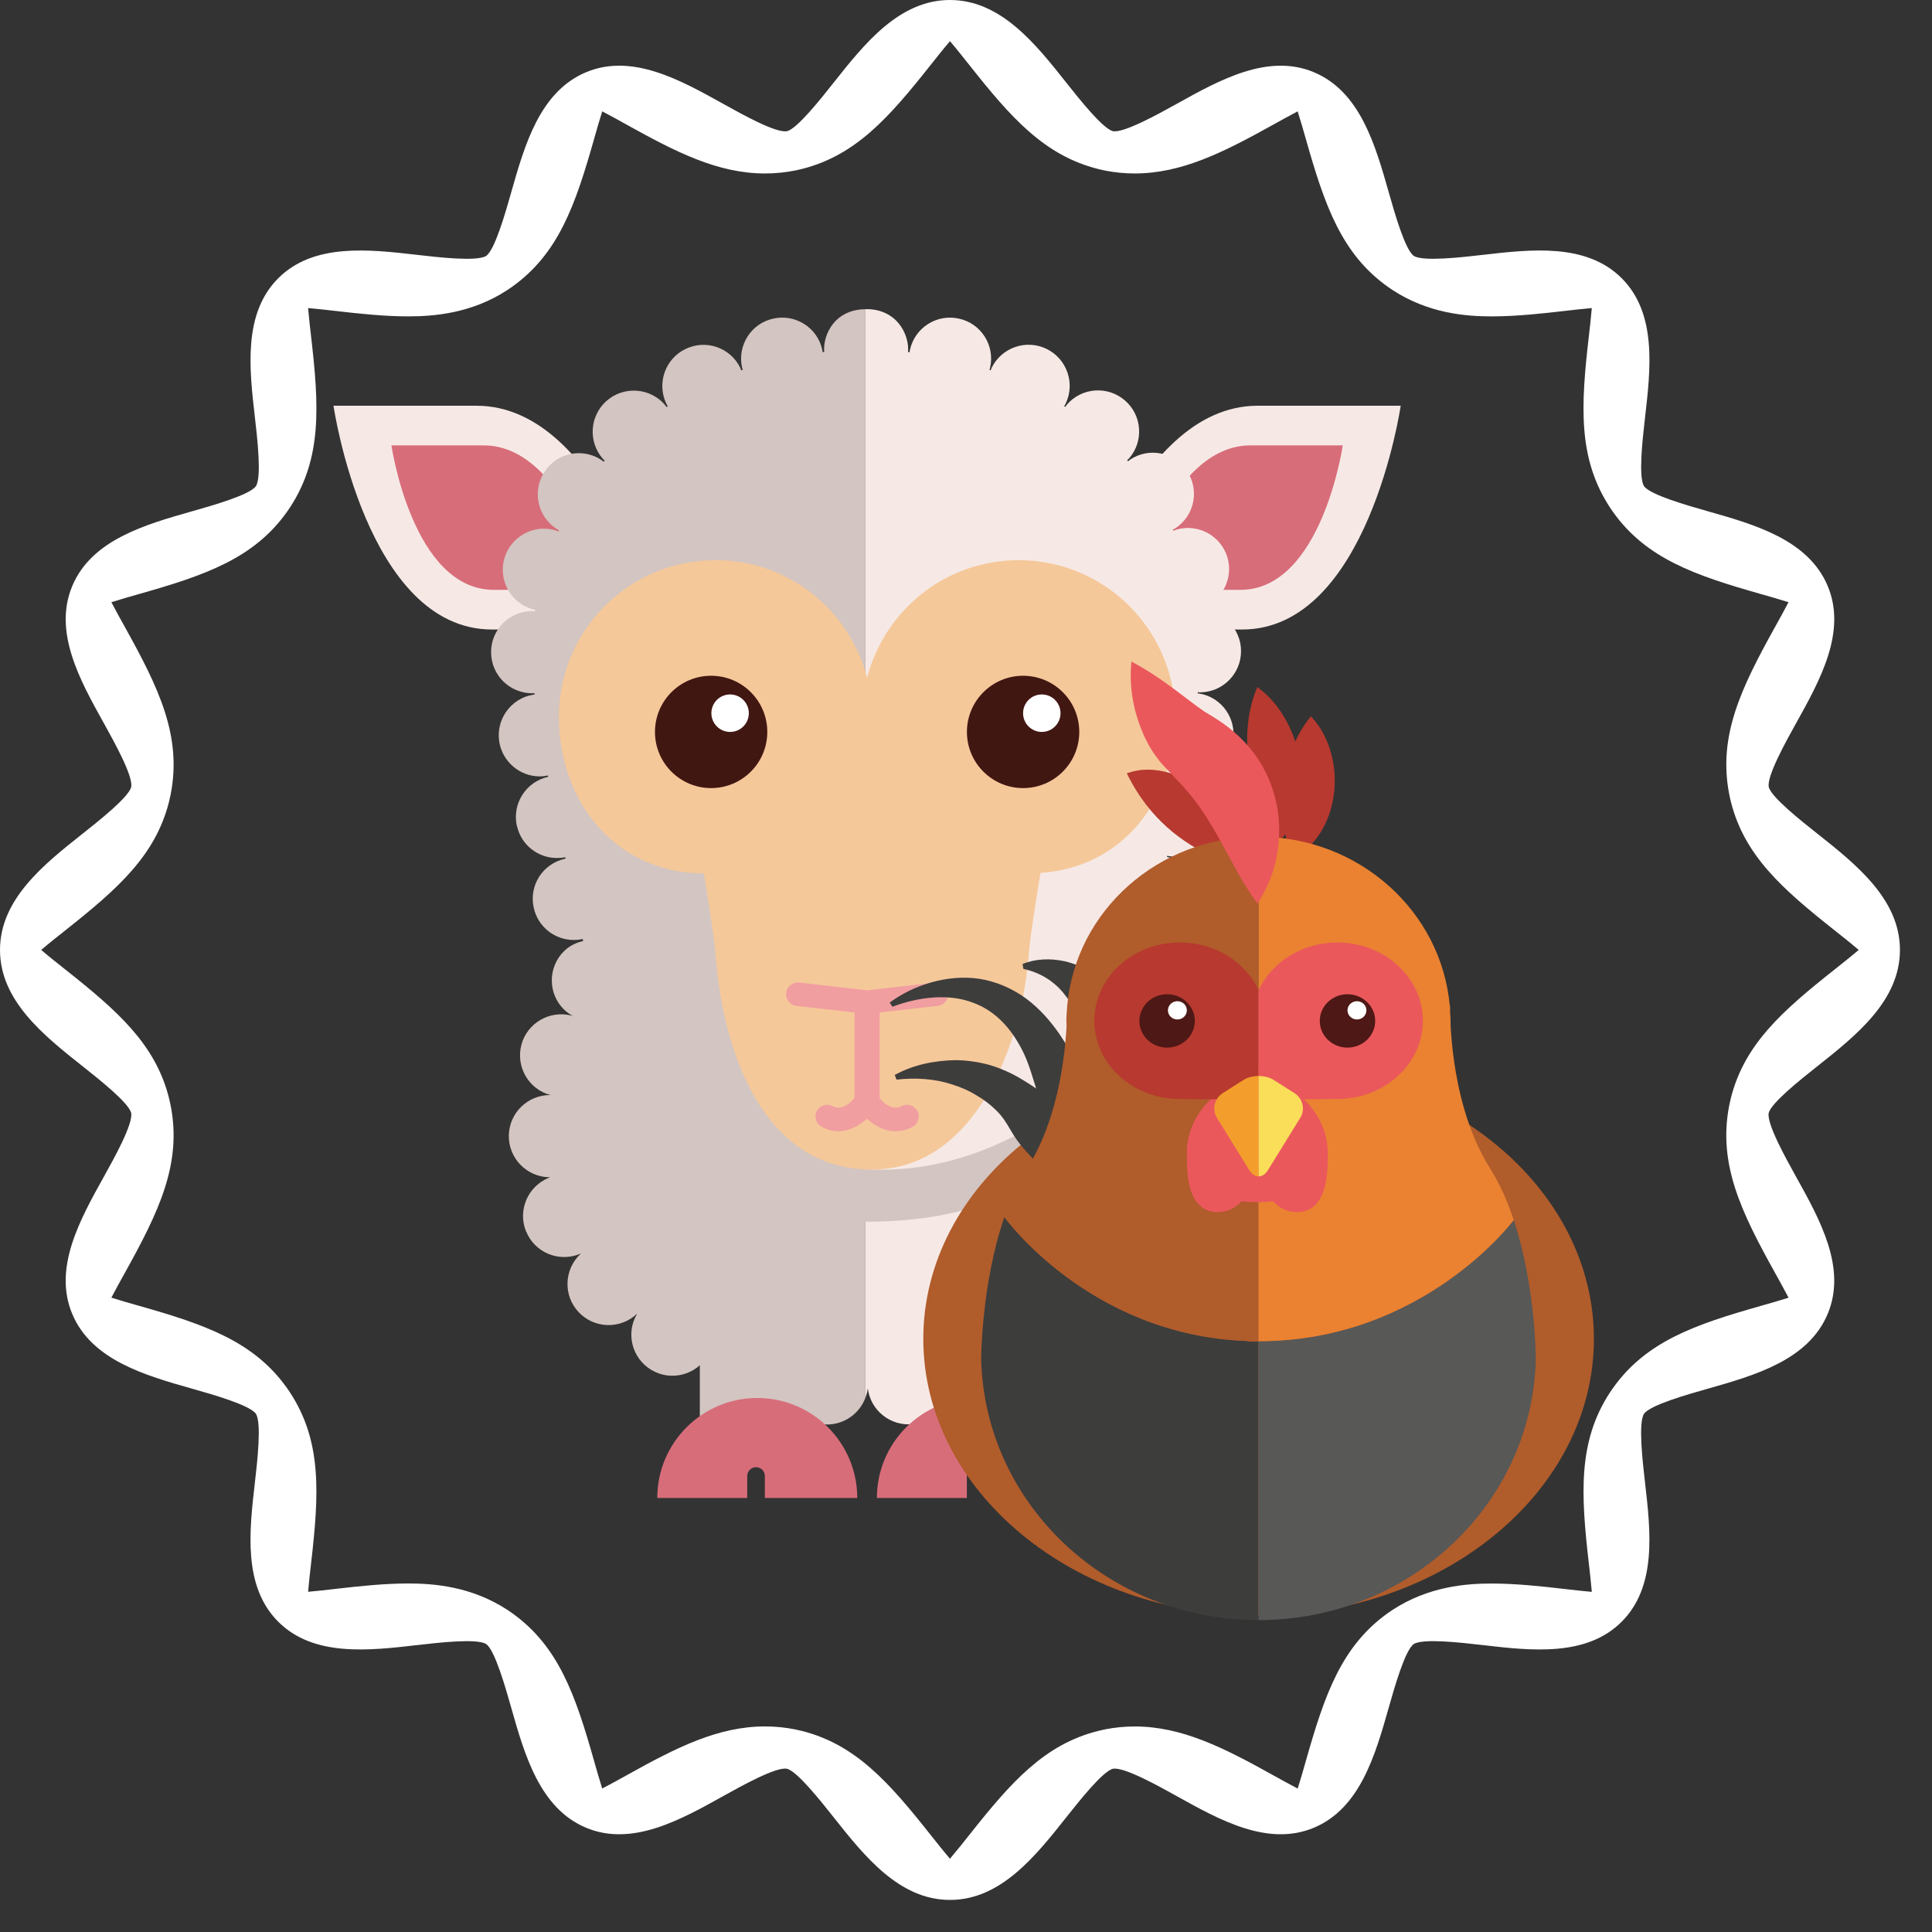 <?xml version="1.0" encoding="utf-8"?>
<!-- Generator: Adobe Illustrator 15.0.0, SVG Export Plug-In  -->
<!DOCTYPE svg PUBLIC "-//W3C//DTD SVG 1.1//EN" "http://www.w3.org/Graphics/SVG/1.1/DTD/svg11.dtd">
<svg version="1.1"
	 xmlns="http://www.w3.org/2000/svg" xmlns:xlink="http://www.w3.org/1999/xlink" xmlns:a="http://ns.adobe.com/AdobeSVGViewerExtensions/3.0/"
	 x="0px" y="0px" width="200px" height="200px" viewBox="0 0 200 200" enable-background="new 0 0 200 200" xml:space="preserve">
<rect x="0" y="0" width="200" height="200" fill="#333333" stroke="none"/>
<defs>
</defs>
<path fill="#FFFFFF" d="M188.1,110.402c4.021-3.187,8.582-6.797,8.582-12.063c0-5.265-4.562-8.876-8.582-12.063
	c-1.652-1.309-4.73-3.744-4.996-4.8c-0.224-1.126,1.771-4.71,2.842-6.636c2.455-4.409,5.236-9.405,3.271-14.145
	c-1.995-4.812-7.557-6.389-12.461-7.78c-2.067-0.588-5.92-1.68-6.562-2.582c-0.612-0.936-0.147-4.963,0.101-7.124
	c0.582-5.04,1.238-10.751-2.416-14.406c-3.653-3.655-9.366-2.998-14.403-2.417c-2.162,0.248-6.189,0.713-7.123,0.101
	c-0.906-0.642-1.998-4.493-2.584-6.562c-1.394-4.905-2.97-10.465-7.781-12.459c-4.74-1.965-9.736,0.815-14.146,3.269
	c-1.928,1.071-5.521,3.058-6.631,2.844c-1.062-0.269-3.498-3.345-4.808-4.997C107.218,4.56,103.607,0,98.341,0
	c-5.266,0-8.877,4.559-12.063,8.583c-1.308,1.652-3.745,4.728-4.8,4.995c-1.131,0.235-4.711-1.771-6.635-2.842
	c-4.41-2.455-9.41-5.237-14.146-3.27c-4.812,1.995-6.388,7.554-7.78,12.46c-0.587,2.068-1.679,5.918-2.582,6.56
	c-0.936,0.613-4.962,0.149-7.125-0.1c-5.037-0.579-10.75-1.238-14.405,2.417c-3.655,3.655-2.997,9.366-2.417,14.405
	c0.249,2.162,0.713,6.188,0.101,7.123c-0.643,0.905-4.493,1.997-6.562,2.584c-4.905,1.392-10.465,2.968-12.459,7.779
	c-1.967,4.741,0.815,9.738,3.268,14.147c1.072,1.926,3.067,5.51,2.845,6.63c-0.268,1.062-3.345,3.497-4.997,4.806
	C4.56,89.464,0,93.075,0,98.34c0,5.266,4.56,8.877,8.583,12.063c1.652,1.312,4.729,3.746,4.995,4.803
	c0.224,1.126-1.771,4.71-2.843,6.636c-2.454,4.408-5.235,9.405-3.269,14.146c1.995,4.812,7.555,6.39,12.46,7.779
	c2.069,0.586,5.918,1.68,6.56,2.582c0.613,0.938,0.149,4.963-0.1,7.125c-0.581,5.039-1.238,10.752,2.417,14.405
	c3.656,3.656,9.366,2.998,14.405,2.418c2.163-0.25,6.188-0.713,7.123-0.103c0.905,0.643,1.997,4.492,2.584,6.562
	c1.391,4.906,2.968,10.466,7.78,12.461c4.741,1.966,9.735-0.815,14.146-3.271c1.926-1.07,5.502-3.071,6.631-2.844
	c1.06,0.269,3.496,3.344,4.806,4.996c3.187,4.022,6.798,8.582,12.063,8.582c5.267,0,8.877-4.56,12.063-8.582
	c1.309-1.652,3.746-4.729,4.801-4.996c1.129-0.218,4.709,1.772,6.635,2.844c4.408,2.455,9.406,5.236,14.146,3.271
	c4.811-1.995,6.389-7.555,7.779-12.46c0.588-2.068,1.68-5.918,2.582-6.561c0.938-0.613,4.963-0.149,7.127,0.101
	c5.039,0.583,10.748,1.238,14.401-2.417c3.656-3.654,2.998-9.365,2.418-14.404c-0.25-2.162-0.713-6.188-0.103-7.123
	c0.644-0.906,4.494-1.998,6.563-2.584c4.904-1.393,10.466-2.969,12.461-7.781c1.966-4.738-0.815-9.734-3.271-14.145
	c-1.071-1.926-3.067-5.51-2.846-6.631C183.369,114.148,186.447,111.713,188.1,110.402 M183.77,131.799
	c0.397,0.719,0.914,1.643,1.381,2.539c-0.998,0.314-2.06,0.618-2.873,0.848c-6.791,1.926-11.863,3.662-15.303,8.504
	c-0.111,0.156-0.22,0.313-0.324,0.474c-3.322,5.085-2.998,10.528-2.176,17.667c0.096,0.837,0.221,1.923,0.309,2.959
	c-0.936-0.081-1.941-0.198-2.932-0.313c-2.437-0.281-4.986-0.551-7.42-0.551c-2.621,0-6.539,0.284-10.283,2.734
	c-0.154,0.102-0.308,0.206-0.459,0.313c-4.842,3.442-6.578,8.514-8.504,15.303c-0.23,0.814-0.531,1.875-0.849,2.875
	c-0.896-0.465-1.813-0.977-2.522-1.371c-5.14-2.862-9.463-5.057-14.347-5.057c-1.018,0-2.03,0.098-3.014,0.287
	c-0.267,0.053-0.527,0.112-0.791,0.178c-5.563,1.404-9.011,5.319-13.27,10.699c-0.572,0.721-1.326,1.672-2.053,2.528
	c-0.727-0.854-1.476-1.802-2.041-2.515c-4.272-5.393-7.719-9.307-13.287-10.715c-0.227-0.058-0.457-0.108-0.686-0.156
	c-1.02-0.205-2.072-0.311-3.127-0.311c-4.868,0-9.166,2.18-14.28,5.028c-0.738,0.409-1.674,0.931-2.578,1.401
	c-0.316-1-0.617-2.063-0.848-2.879c-1.925-6.791-3.664-11.867-8.518-15.309c-0.15-0.105-0.303-0.21-0.458-0.313
	c-3.738-2.442-7.649-2.726-10.266-2.726c-2.438,0-4.995,0.271-7.405,0.548c-1.034,0.119-2.033,0.235-2.951,0.313
	c0.088-1.034,0.213-2.117,0.309-2.948c0.824-7.146,1.15-12.596-2.184-17.689c-0.101-0.152-0.206-0.307-0.313-0.459
	c-3.44-4.84-8.511-6.578-15.299-8.504c-0.816-0.23-1.878-0.531-2.878-0.848c0.465-0.895,0.977-1.814,1.371-2.521
	c3.551-6.388,5.96-11.354,4.758-17.414c-0.049-0.248-0.104-0.494-0.167-0.74c-1.405-5.563-5.319-9.008-10.695-13.267
	c-0.722-0.571-1.675-1.326-2.532-2.055c0.855-0.728,1.803-1.479,2.519-2.044c5.383-4.264,9.301-7.711,10.709-13.28
	c0.064-0.249,0.12-0.501,0.17-0.754c1.196-6.054-1.216-11.024-4.755-17.385c-0.397-0.714-0.911-1.638-1.378-2.534
	c1-0.317,2.062-0.618,2.876-0.849c6.793-1.926,11.864-3.664,15.303-8.506c0.11-0.154,0.217-0.312,0.32-0.47
	c3.326-5.09,3-10.537,2.176-17.678c-0.096-0.83-0.22-1.912-0.309-2.945c0.916,0.078,1.912,0.191,2.939,0.309
	c2.43,0.28,4.984,0.55,7.419,0.55c2.619,0,6.534-0.283,10.274-2.73c0.159-0.104,0.315-0.211,0.468-0.32
	c4.836-3.439,6.572-8.508,8.498-15.294c0.231-0.816,0.533-1.878,0.849-2.879c0.894,0.466,1.813,0.978,2.522,1.373
	c5.191,2.888,9.475,5.057,14.336,5.057c1.081,0,2.158-0.11,3.201-0.326c0.209-0.043,0.418-0.091,0.625-0.143
	c5.563-1.41,9.009-5.328,13.27-10.71c0.566-0.715,1.316-1.662,2.043-2.517c0.727,0.856,1.479,1.804,2.045,2.519
	c4.258,5.378,7.703,9.296,13.271,10.709c0.273,0.069,0.549,0.131,0.828,0.184c0.973,0.188,1.977,0.283,2.981,0.283
	c4.869,0,9.195-2.191,14.345-5.055c0.711-0.395,1.631-0.908,2.524-1.374c0.317,1.001,0.619,2.062,0.851,2.876
	c1.926,6.789,3.662,11.86,8.502,15.3c0.155,0.111,0.313,0.218,0.473,0.322c3.738,2.444,7.648,2.727,10.264,2.727
	c2.621,0,5.473-0.326,7.357-0.543c1.063-0.123,2.076-0.239,3.002-0.318c-0.088,1.034-0.213,2.117-0.309,2.948
	c-0.824,7.141-1.15,12.591,2.18,17.682c0.104,0.159,0.211,0.315,0.32,0.47c3.434,4.831,8.493,6.567,15.27,8.492
	c0.828,0.235,1.898,0.539,2.904,0.856c-0.465,0.894-0.979,1.813-1.371,2.521c-3.547,6.382-5.957,11.349-4.76,17.406
	c0.051,0.251,0.104,0.5,0.168,0.747c1.405,5.566,5.323,9.013,10.705,13.274c0.717,0.568,1.668,1.321,2.522,2.05
	c-0.854,0.726-1.804,1.477-2.519,2.044c-5.391,4.27-9.303,7.715-10.711,13.277c-0.063,0.252-0.121,0.505-0.17,0.759
	C177.822,120.475,180.232,125.441,183.77,131.799"/>
<rect id="SVGID_3_" display="none" fill="#FFFFFF" width="196.682" height="196.68"/>
<g display="none">
	<defs>
		<rect id="SVGID_2_" width="196.682" height="196.68"/>
	</defs>
	<clipPath id="SVGID_4_" display="inline">
		<use xlink:href="#SVGID_2_"  display="none" overflow="visible"/>
	</clipPath>
	<path clip-path="url(#SVGID_4_)" fill="#FFFFFF" d="M188.1,110.402c4.021-3.187,8.582-6.797,8.582-12.063
		c0-5.265-4.562-8.876-8.582-12.063c-1.652-1.309-4.73-3.744-4.996-4.8c-0.224-1.126,1.771-4.71,2.842-6.636
		c2.455-4.409,5.236-9.405,3.271-14.145c-1.995-4.812-7.557-6.389-12.461-7.78c-2.067-0.588-5.92-1.68-6.562-2.582
		c-0.612-0.936-0.147-4.963,0.101-7.124c0.582-5.04,1.238-10.751-2.416-14.406c-3.653-3.655-9.366-2.998-14.403-2.417
		c-2.162,0.248-6.189,0.713-7.123,0.101c-0.906-0.642-1.998-4.493-2.584-6.562c-1.394-4.905-2.97-10.465-7.781-12.459
		c-4.74-1.965-9.736,0.815-14.146,3.269c-1.928,1.071-5.521,3.058-6.631,2.844c-1.062-0.269-3.498-3.345-4.808-4.997
		C107.218,4.56,103.607,0,98.341,0c-5.266,0-8.877,4.559-12.063,8.583c-1.308,1.652-3.745,4.728-4.8,4.995
		c-1.131,0.235-4.711-1.771-6.635-2.842c-4.41-2.455-9.41-5.237-14.146-3.27c-4.812,1.995-6.388,7.554-7.78,12.46
		c-0.587,2.068-1.679,5.918-2.582,6.56c-0.936,0.613-4.962,0.149-7.125-0.1c-5.037-0.579-10.75-1.238-14.405,2.417
		c-3.655,3.655-2.997,9.366-2.417,14.405c0.249,2.162,0.713,6.188,0.101,7.123c-0.643,0.905-4.493,1.997-6.562,2.584
		c-4.905,1.392-10.465,2.968-12.459,7.779c-1.967,4.741,0.815,9.738,3.268,14.147c1.072,1.926,3.067,5.51,2.845,6.63
		c-0.268,1.062-3.345,3.497-4.997,4.806C4.56,89.464,0,93.075,0,98.34c0,5.266,4.56,8.877,8.583,12.063
		c1.652,1.312,4.729,3.746,4.995,4.803c0.224,1.126-1.771,4.71-2.843,6.636c-2.454,4.408-5.235,9.405-3.269,14.146
		c1.995,4.812,7.555,6.39,12.46,7.779c2.069,0.586,5.918,1.68,6.56,2.582c0.613,0.938,0.149,4.963-0.1,7.125
		c-0.581,5.039-1.238,10.752,2.417,14.405c3.656,3.656,9.366,2.998,14.405,2.418c2.163-0.25,6.188-0.713,7.123-0.103
		c0.905,0.643,1.997,4.492,2.584,6.562c1.391,4.906,2.968,10.466,7.78,12.461c4.741,1.966,9.735-0.815,14.146-3.271
		c1.926-1.07,5.502-3.071,6.631-2.844c1.06,0.269,3.496,3.344,4.806,4.996c3.187,4.022,6.798,8.582,12.063,8.582
		c5.267,0,8.877-4.56,12.063-8.582c1.309-1.652,3.746-4.729,4.801-4.996c1.129-0.218,4.709,1.772,6.635,2.844
		c4.408,2.455,9.406,5.236,14.146,3.271c4.811-1.995,6.389-7.555,7.779-12.46c0.588-2.068,1.68-5.918,2.582-6.561
		c0.938-0.613,4.963-0.149,7.127,0.101c5.039,0.583,10.748,1.238,14.401-2.417c3.656-3.654,2.998-9.365,2.418-14.404
		c-0.25-2.162-0.713-6.188-0.103-7.123c0.644-0.906,4.494-1.998,6.563-2.584c4.904-1.393,10.466-2.969,12.461-7.781
		c1.966-4.738-0.815-9.734-3.271-14.145c-1.071-1.926-3.067-5.51-2.846-6.631C183.369,114.148,186.447,111.713,188.1,110.402
		 M183.77,131.799c0.397,0.719,0.914,1.643,1.381,2.539c-0.998,0.314-2.06,0.618-2.873,0.848
		c-6.791,1.926-11.863,3.662-15.303,8.504c-0.111,0.156-0.22,0.313-0.324,0.474c-3.322,5.085-2.998,10.528-2.176,17.667
		c0.096,0.837,0.221,1.923,0.309,2.959c-0.936-0.081-1.941-0.198-2.932-0.313c-2.437-0.281-4.986-0.551-7.42-0.551
		c-2.621,0-6.539,0.284-10.283,2.734c-0.154,0.102-0.308,0.206-0.459,0.313c-4.842,3.442-6.578,8.514-8.504,15.303
		c-0.23,0.814-0.531,1.875-0.849,2.875c-0.896-0.465-1.813-0.977-2.522-1.371c-5.14-2.862-9.463-5.057-14.347-5.057
		c-1.018,0-2.03,0.098-3.014,0.287c-0.267,0.053-0.527,0.112-0.791,0.178c-5.563,1.404-9.011,5.319-13.27,10.699
		c-0.572,0.721-1.326,1.672-2.053,2.528c-0.727-0.854-1.476-1.802-2.041-2.515c-4.272-5.393-7.719-9.307-13.287-10.715
		c-0.227-0.058-0.457-0.108-0.686-0.156c-1.02-0.205-2.072-0.311-3.127-0.311c-4.868,0-9.166,2.18-14.28,5.028
		c-0.738,0.409-1.674,0.931-2.578,1.401c-0.316-1-0.617-2.063-0.848-2.879c-1.925-6.791-3.664-11.867-8.518-15.309
		c-0.15-0.105-0.303-0.21-0.458-0.313c-3.738-2.442-7.649-2.726-10.266-2.726c-2.438,0-4.995,0.271-7.405,0.548
		c-1.034,0.119-2.033,0.235-2.951,0.313c0.088-1.034,0.213-2.117,0.309-2.948c0.824-7.146,1.15-12.596-2.184-17.689
		c-0.101-0.152-0.206-0.307-0.313-0.459c-3.44-4.84-8.511-6.578-15.299-8.504c-0.816-0.23-1.878-0.531-2.878-0.848
		c0.465-0.895,0.977-1.814,1.371-2.521c3.551-6.388,5.96-11.354,4.758-17.414c-0.049-0.248-0.104-0.494-0.167-0.74
		c-1.405-5.563-5.319-9.008-10.695-13.267c-0.722-0.571-1.675-1.326-2.532-2.055c0.855-0.728,1.803-1.479,2.519-2.044
		c5.383-4.264,9.301-7.711,10.709-13.28c0.064-0.249,0.12-0.501,0.17-0.754c1.196-6.054-1.216-11.024-4.755-17.385
		c-0.397-0.714-0.911-1.638-1.378-2.534c1-0.317,2.062-0.618,2.876-0.849c6.793-1.926,11.864-3.664,15.303-8.506
		c0.11-0.154,0.217-0.312,0.32-0.47c3.326-5.09,3-10.537,2.176-17.678c-0.096-0.83-0.22-1.912-0.309-2.945
		c0.916,0.078,1.912,0.191,2.939,0.309c2.43,0.28,4.984,0.55,7.419,0.55c2.619,0,6.534-0.283,10.274-2.73
		c0.159-0.104,0.315-0.211,0.468-0.32c4.836-3.439,6.572-8.508,8.498-15.294c0.231-0.816,0.533-1.878,0.849-2.879
		c0.894,0.466,1.813,0.978,2.522,1.373c5.191,2.888,9.475,5.057,14.336,5.057c1.081,0,2.158-0.11,3.201-0.326
		c0.209-0.043,0.418-0.091,0.625-0.143c5.563-1.41,9.009-5.328,13.27-10.71c0.566-0.715,1.316-1.662,2.043-2.517
		c0.727,0.856,1.479,1.804,2.045,2.519c4.258,5.378,7.703,9.296,13.271,10.709c0.273,0.069,0.549,0.131,0.828,0.184
		c0.973,0.188,1.977,0.283,2.981,0.283c4.869,0,9.195-2.191,14.345-5.055c0.711-0.395,1.631-0.908,2.524-1.374
		c0.317,1.001,0.619,2.062,0.851,2.876c1.926,6.789,3.662,11.86,8.502,15.3c0.155,0.111,0.313,0.218,0.473,0.322
		c3.738,2.444,7.648,2.727,10.264,2.727c2.621,0,5.473-0.326,7.357-0.543c1.063-0.123,2.076-0.239,3.002-0.318
		c-0.088,1.034-0.213,2.117-0.309,2.948c-0.824,7.141-1.15,12.591,2.18,17.682c0.104,0.159,0.211,0.315,0.32,0.47
		c3.434,4.831,8.493,6.567,15.27,8.492c0.828,0.235,1.898,0.539,2.904,0.856c-0.465,0.894-0.979,1.813-1.371,2.521
		c-3.547,6.382-5.957,11.349-4.76,17.406c0.051,0.251,0.104,0.5,0.168,0.747c1.405,5.566,5.323,9.013,10.705,13.274
		c0.717,0.568,1.668,1.321,2.522,2.05c-0.854,0.726-1.804,1.477-2.519,2.044c-5.391,4.27-9.303,7.715-10.711,13.277
		c-0.063,0.252-0.121,0.505-0.17,0.759C177.822,120.475,180.232,125.441,183.77,131.799"/>
</g>
<path fill="#F6E9E5" d="M34.523,42.001c0,0,3.369,23.167,16.418,23.167h17.432c0,0-5.994-23.167-19.043-23.167H34.523z"/>
<path fill="#D86D7A" d="M40.52,46.107c0,0,2.177,14.955,10.602,14.955h11.252c0,0-3.871-14.955-12.293-14.955H40.52z"/>
<path fill="#F6E9E5" d="M145,42.001c0,0-3.371,23.167-16.42,23.167h-17.432c0,0,5.994-23.167,19.043-23.167H145z"/>
<path fill="#D86D7A" d="M139.002,46.107c0,0-2.18,14.955-10.6,14.955h-11.256c0,0,3.871-14.955,12.297-14.955H139.002z"/>
<path fill="#D3C5C1" d="M86.545,33.177c-0.789,0.791-1.239,1.896-1.239,3.016c0,0.08,0.019,0.159,0.022,0.24
	c-0.058,0.007-0.117,0.015-0.177,0.021c-0.012-0.081-0.012-0.158-0.028-0.238c-0.498-2.298-2.772-3.745-5.07-3.234
	c-2.299,0.498-3.744,2.772-3.234,5.07c0.018,0.081,0.051,0.152,0.073,0.229c-0.056,0.018-0.109,0.04-0.162,0.057
	c-0.033-0.082-0.052-0.169-0.093-0.25c-1.021-2.114-3.574-2.989-5.678-1.957c-2.117,1.021-2.992,3.575-1.969,5.691
	c0.041,0.082,0.09,0.155,0.135,0.234c-0.043,0.029-0.086,0.057-0.131,0.085c-0.056-0.075-0.099-0.161-0.164-0.235
	c-1.529-1.774-4.22-1.968-6.006-0.437c-1.775,1.544-1.968,4.219-0.438,6.006c0.064,0.074,0.143,0.127,0.212,0.195
	c-0.036,0.041-0.073,0.088-0.11,0.129c-0.078-0.061-0.146-0.135-0.236-0.19c-1.967-1.287-4.606-0.743-5.883,1.229
	c-1.289,1.968-0.74,4.606,1.227,5.896c0.09,0.057,0.184,0.1,0.273,0.149c-0.02,0.047-0.045,0.093-0.066,0.142
	c-0.098-0.039-0.188-0.092-0.291-0.12c-2.25-0.669-4.618,0.62-5.288,2.869c-0.667,2.26,0.618,4.619,2.883,5.287
	c0.099,0.031,0.201,0.046,0.304,0.069c-0.008,0.052-0.015,0.106-0.021,0.156c-0.104-0.007-0.203-0.029-0.31-0.029
	c-2.357,0.012-4.256,1.92-4.242,4.266c0,2.346,1.906,4.245,4.254,4.245h0.015c0.071,0,0.142-0.02,0.212-0.025
	c0.005,0.054,0.012,0.107,0.018,0.16c-0.056,0.005-0.104,0.002-0.158,0.01c-2.323,0.402-3.879,2.601-3.489,4.911v0.012
	c0.364,2.069,2.151,3.538,4.192,3.538c0.233,0,0.477-0.023,0.72-0.074c0.041-0.005,0.073-0.021,0.112-0.029
	c0.01,0.048,0.019,0.097,0.031,0.144c-2.289,0.506-3.742,2.774-3.244,5.066h0.012c0.427,1.995,2.187,3.342,4.146,3.342
	c0.284,0,0.572-0.024,0.856-0.085c0.006,0.048,0.018,0.102,0.027,0.155c-0.015,0.003-0.027,0.001-0.043,0.005
	c-2.301,0.498-3.759,2.758-3.248,5.057c0.426,1.995,2.19,3.354,4.147,3.354c0.304,0,0.608-0.035,0.911-0.096
	c0.007,0,0.01-0.005,0.018-0.005c0.01,0.069,0.022,0.14,0.036,0.21c-0.743,0.169-1.442,0.514-1.985,1.059
	c-0.805,0.791-1.256,1.896-1.256,3.017s0.451,2.213,1.256,3.004c0.283,0.282,0.617,0.509,0.973,0.703
	c-0.055-0.017-0.104-0.046-0.159-0.06c-2.276-0.598-4.61,0.754-5.217,3.014c-0.597,2.273,0.741,4.597,3.004,5.205
	c-2.336-0.024-4.255,1.836-4.304,4.17c-0.049,2.347,1.824,4.291,4.17,4.341h0.121c-0.062,0.024-0.121,0.048-0.172,0.062
	c-2.176,0.899-3.221,3.379-2.334,5.557h0.012c0.889,2.176,3.371,3.209,5.547,2.322c0.048-0.013,0.095-0.037,0.143-0.063
	c-0.023,0.023-0.048,0.05-0.07,0.063c-1.713,1.617-1.801,4.303-0.194,6.016c1.606,1.716,4.302,1.801,6.017,0.197
	c0.012-0.014,0.024-0.024,0.039-0.024c-1.205,2.019-0.537,4.618,1.492,5.825c2.006,1.189,4.609,0.533,5.814-1.473
	c-0.67,2.223,0.582,4.582,2.808,5.274c2.224,0.694,4.583-0.533,5.313-2.735c-0.183,2.311,1.52,4.342,3.828,4.561
	c0.135,0.012,0.278,0.012,0.414,0.012c1.756,0,3.303-1.096,3.937-2.688V32.009C88.446,32.009,87.34,32.388,86.545,33.177"/>
<path fill="#F6E9E5" d="M94.484,147.428c2.309-0.23,4-2.264,3.816-4.562c0.742,2.188,3.102,3.393,5.326,2.7
	c2.211-0.707,3.453-3.064,2.785-5.291c1.215,1.996,3.816,2.64,5.82,1.436c2.008-1.203,2.665-3.816,1.459-5.834
	c0.014,0.012,0.023,0.023,0.036,0.034c1.729,1.595,4.427,1.485,6.021-0.241c1.59-1.727,1.481-4.414-0.246-6.007
	c-0.022-0.024-0.047-0.05-0.084-0.072c0.062,0.022,0.108,0.036,0.158,0.062c2.19,0.863,4.656-0.194,5.533-2.381
	c0.861-2.18-0.211-4.66-2.384-5.533c-0.062-0.025-0.122-0.037-0.185-0.063h0.147c2.356-0.062,4.205-2.019,4.146-4.364
	c-0.063-2.332-1.994-4.184-4.317-4.146c2.263-0.634,3.586-2.968,2.967-5.218c-0.619-2.271-2.967-3.608-5.228-2.989
	c-0.102,0.026-0.188,0.073-0.284,0.108c-0.005-0.01-0.009-0.024-0.015-0.035c0.381-0.196,0.744-0.438,1.051-0.742
	c0.791-0.791,1.24-1.885,1.24-3.016c0-1.119-0.449-2.211-1.24-3.002c-0.549-0.555-1.262-0.899-2.016-1.066
	c0.004-0.034,0.012-0.068,0.016-0.104c0,0,0.007-0.024,0.017-0.067c0.011,0.002,0.021,0.009,0.028,0.009
	c0.305,0.063,0.607,0.098,0.9,0.098c1.955,0,3.717-1.361,4.156-3.356c0.484-2.296-0.961-4.571-3.257-5.069
	c-0.017-0.003-0.031-0.001-0.045-0.006c0.001-0.014,0.006-0.03,0.009-0.044c0.005-0.027,0.01-0.048,0.014-0.073
	c0.283,0.062,0.578,0.087,0.859,0.087c1.947,0,3.708-1.35,4.146-3.344c0.498-2.294-0.945-4.553-3.236-5.054
	c0.01-0.043,0.018-0.086,0.025-0.131c0.039,0.008,0.071,0.023,0.109,0.03c0.243,0.049,0.475,0.06,0.719,0.06
	c2.041,0,3.842-1.47,4.18-3.536c0.402-2.322-1.166-4.524-3.476-4.913c-0.055-0.01-0.112-0.005-0.168-0.01
	c0.005-0.045,0.013-0.09,0.013-0.135c0.078,0.005,0.149,0.023,0.229,0.023c2.346-0.011,4.244-1.92,4.244-4.265
	c0-2.348-1.908-4.256-4.256-4.246c-0.104,0-0.205,0.024-0.305,0.032c-0.009-0.045-0.014-0.091-0.021-0.136
	c0.101-0.023,0.2-0.035,0.3-0.066c2.264-0.68,3.536-3.052,2.869-5.299c-0.682-2.25-3.053-3.528-5.299-2.858
	c-0.104,0.031-0.194,0.08-0.29,0.118c-0.021-0.043-0.039-0.084-0.06-0.122c0.092-0.053,0.185-0.095,0.273-0.155
	c1.958-1.288,2.505-3.927,1.216-5.885c-1.288-1.967-3.927-2.516-5.885-1.229c-0.086,0.057-0.155,0.133-0.235,0.192
	c-0.033-0.037-0.066-0.076-0.098-0.113c0.066-0.071,0.148-0.124,0.212-0.198c1.532-1.778,1.337-4.463-0.45-5.994
	c-1.773-1.534-4.461-1.339-5.994,0.437c-0.065,0.074-0.107,0.161-0.166,0.239c-0.039-0.025-0.078-0.05-0.119-0.076
	c0.045-0.08,0.101-0.153,0.14-0.238c1.032-2.113,0.146-4.656-1.957-5.689c-2.116-1.033-4.669-0.145-5.701,1.969
	c-0.037,0.079-0.06,0.163-0.091,0.242c-0.044-0.015-0.085-0.031-0.127-0.045c0.021-0.079,0.054-0.152,0.068-0.233
	c0.515-2.298-0.935-4.572-3.229-5.07c-2.298-0.511-4.562,0.936-5.069,3.234c-0.019,0.08-0.018,0.159-0.031,0.238
	c-0.06-0.006-0.119-0.014-0.178-0.021c0.006-0.08,0.024-0.16,0.024-0.24c0-1.119-0.464-2.225-1.252-3.016
	c-0.816-0.814-1.968-1.202-3.108-1.176c-0.031,0-0.068,0.009-0.1,0.009v112.767c0.133-0.334,0.24-0.685,0.281-1.057
	C90.119,146.005,92.172,147.658,94.484,147.428"/>
<rect x="72.446" y="133.361" fill="#D3C5C1" width="11.892" height="16.397"/>
<rect x="95.184" y="133.361" fill="#F6E9E5" width="11.896" height="16.397"/>
<path fill="#D86D7A" d="M78.266,151.883c0.505,0,0.912,0.408,0.912,0.913v2.276h9.566c0-5.717-4.636-10.352-10.352-10.352
	c-5.715,0-10.352,4.635-10.352,10.352h9.313v-2.276C77.354,152.292,77.764,151.883,78.266,151.883"/>
<path fill="#D86D7A" d="M101.004,151.883c0.504,0,0.91,0.408,0.91,0.913v2.276h9.567c0-5.717-4.638-10.352-10.353-10.352
	s-10.352,4.635-10.352,10.352h9.313v-2.276C100.092,152.292,100.5,151.883,101.004,151.883"/>
<path fill="#D3C5C1" d="M89.762,126.469c19.254,0,26.186-11.092,30.197-21.438c0,0-12.113,16.679-29.674,16.039
	c-14.895-0.541-31.097-15.93-31.097-15.93C63.203,115.486,74.86,126.469,89.762,126.469"/>
<path fill="#F5C89A" d="M121.662,74.199c0-8.953-7.255-16.211-16.211-16.211c-7.563,0-13.896,5.184-15.688,12.191
	c-1.791-7.007-8.129-12.191-15.689-12.191c-8.955,0-16.217,7.256-16.217,16.211c0,8.956,6.046,16.213,14.999,16.213
	c0,0,1.065,6.26,1.218,8.367c0.646,8.933,4.318,22.293,16.213,22.293c10.844,0,15.568-13.36,16.211-22.293
	c0.154-2.123,1.217-8.42,1.217-8.42C116.178,89.818,121.662,82.8,121.662,74.199"/>
<path fill="#411712" d="M79.43,75.769c0,3.211-2.604,5.814-5.814,5.814c-3.214,0-5.814-2.603-5.814-5.814
	c0-3.212,2.601-5.815,5.814-5.815C76.826,69.954,79.43,72.557,79.43,75.769"/>
<path fill="#411712" d="M111.726,75.769c0,3.211-2.604,5.814-5.815,5.814s-5.816-2.603-5.816-5.814c0-3.212,2.605-5.815,5.816-5.815
	S111.726,72.557,111.726,75.769"/>
<path fill="#FFFFFF" d="M77.518,73.83c0,1.069-0.866,1.939-1.939,1.939c-1.07,0-1.938-0.87-1.938-1.939
	c0-1.072,0.867-1.941,1.938-1.941C76.651,71.889,77.518,72.758,77.518,73.83"/>
<path fill="#FFFFFF" d="M109.785,73.83c0,1.069-0.869,1.939-1.938,1.939c-1.073,0-1.939-0.87-1.939-1.939
	c0-1.072,0.866-1.941,1.939-1.941C108.916,71.889,109.785,72.758,109.785,73.83"/>
<path fill="#F19EA0" d="M96.793,101.713l-7.033,0.805l-7.031-0.805c-0.659-0.083-1.271,0.4-1.35,1.068
	c-0.073,0.669,0.406,1.271,1.068,1.347l6.016,0.688v8.836c-0.398,0.476-1.321,1.365-2.26,0.861c-0.595-0.32-1.33-0.096-1.645,0.494
	c-0.318,0.592-0.098,1.33,0.494,1.646c0.595,0.322,1.178,0.455,1.727,0.455c1.176,0,2.211-0.608,2.967-1.299
	c0.744,0.691,1.771,1.299,2.961,1.299c0.551,0,1.139-0.129,1.746-0.446c0.598-0.308,0.828-1.042,0.521-1.638
	c-0.306-0.598-1.043-0.83-1.64-0.521c-1.004,0.517-1.893-0.358-2.272-0.836v-8.854l6.01-0.688c0.668-0.076,1.146-0.679,1.07-1.347
	C98.064,102.113,97.461,101.627,96.793,101.713"/>
<path fill="#B05C2B" d="M165,138.604c0,15.736-15.54,28.635-34.709,28.635c-19.171,0-34.711-12.898-34.711-28.635
	c0-15.734,15.54-28.492,34.711-28.492C149.461,110.112,165,122.87,165,138.604"/>
<path fill="#B7392F" d="M116.648,80.059c1.527-0.564,2.974-0.434,4.286-0.087c1.309,0.369,2.493,1.035,3.48,1.914
	c0.988,0.876,1.771,1.979,2.251,3.22c0.457,1.251,0.648,2.637,0.175,4.132c-1.513-0.562-2.561-1.144-3.521-1.732
	c-0.944-0.59-1.756-1.197-2.51-1.876c-0.757-0.678-1.455-1.425-2.141-2.3C117.985,82.436,117.338,81.454,116.648,80.059"/>
<path fill="#B7392F" d="M130.154,71.119c1.441,1.043,2.335,2.281,3.046,3.567c0.688,1.294,1.142,2.66,1.372,4.077
	c0.225,1.417,0.223,2.888-0.091,4.372c-0.339,1.463-0.941,3.044-2.337,4.188c-0.787-1.54-1.369-2.724-1.83-3.995
	c-0.452-1.25-0.784-2.504-0.984-3.795c-0.2-1.29-0.277-2.616-0.191-3.999C129.245,74.144,129.476,72.717,130.154,71.119"/>
<path fill="#B7392F" d="M135.705,74.152c1.145,1.219,1.714,2.511,2.088,3.809c0.354,1.302,0.462,2.623,0.328,3.943
	c-0.13,1.32-0.504,2.647-1.201,3.911c-0.706,1.213-1.757,2.556-3.45,3.022c-0.204-1.599-0.506-2.712-0.613-3.919
	c-0.119-1.182-0.134-2.339-0.012-3.512c0.121-1.17,0.371-2.351,0.795-3.553C134.084,76.649,134.656,75.435,135.705,74.152"/>
<path fill="#3D3D3C" d="M92.619,111.284c1.886-1.043,4.073-1.508,6.362-1.54c1.143,0.024,2.307,0.185,3.448,0.499
	c1.131,0.333,2.228,0.819,3.244,1.425c1.018,0.607,2.023,1.263,2.934,2.031c0.907,0.769,1.604,1.716,2.057,2.75
	c0.882,2.082,1.192,4.322,0.421,6.645l-0.506,0.155c-2.011-1.438-3.264-2.879-4.479-4.197c-0.592-0.661-1.067-1.343-1.492-2.076
	c-0.415-0.74-0.889-1.468-1.506-2.055c-0.607-0.595-1.292-1.117-2.052-1.552c-0.745-0.459-1.573-0.826-2.458-1.098
	c-1.764-0.593-3.783-0.734-5.78-0.51L92.619,111.284z"/>
<path fill="#3D3D3C" d="M92.1,103.785c1.269-0.933,2.699-1.627,4.267-2.077c1.562-0.45,3.284-0.638,5.025-0.382
	c1.732,0.27,3.424,1.009,4.838,2.049c1.411,1.052,2.545,2.359,3.483,3.728c0.945,1.436,1.694,2.661,2.507,4.014
	c0.768,1.339,1.367,2.767,1.739,4.282c0.364,1.515,0.598,3.087,0.55,4.71c-0.059,1.6-0.221,3.311-1.313,4.824l-0.501-0.166
	c-1.084-2.763-2.559-5.154-3.758-7.719c-0.61-1.273-1.133-2.583-1.554-3.958c-0.41-1.342-0.838-2.841-1.37-3.982
	c-1.118-2.369-2.796-4.404-5.274-5.304c-2.466-0.964-5.592-0.632-8.361,0.417L92.1,103.785z"/>
<path fill="#3D3D3C" d="M105.854,99.796c1.338-0.556,2.863-0.606,4.384-0.284c0.75,0.179,1.493,0.458,2.194,0.821
	c0.688,0.382,1.331,0.844,1.914,1.357c0.585,0.516,1.19,1.03,1.729,1.602c0.531,0.576,0.875,1.258,1.007,1.988
	c0.129,0.726,0.131,1.476-0.052,2.229c-0.163,0.749-0.468,1.502-1.088,2.261l-0.522,0.097c-0.868-0.468-1.464-0.93-1.981-1.384
	c-0.529-0.448-0.936-0.89-1.285-1.319c-0.348-0.431-0.554-0.882-0.655-1.396c-0.097-0.517-0.206-1.048-0.441-1.499
	c-0.231-0.454-0.507-0.887-0.83-1.285c-0.309-0.417-0.674-0.806-1.1-1.15c-0.832-0.713-1.946-1.265-3.185-1.535L105.854,99.796z"/>
<path fill="#3D3D3C" d="M129.726,138.878c-0.258-0.006-0.507-0.031-0.756-0.065c-16.262-0.633-24.997-12.822-24.997-12.822
	c-2.392,6.932-2.402,14.73-2.402,14.73c0.377,14.969,13.082,26.991,28.71,26.991v-28.869c-0.122,0.008-0.235,0.035-0.356,0.035
	H129.726L129.726,138.878z"/>
<path fill="#B05C2B" d="M110.48,104.088l-0.009-0.011c0,0,0,0.056,0,0.144c-0.041,0.513-0.079,1.029-0.079,1.553
	c0,0.16,0.018,0.316,0.02,0.477c-0.111,1.931-0.409,4.945-1.281,8.125c-0.614,2.23-1.507,4.542-2.828,6.615
	c-0.961,1.514-1.721,3.229-2.33,5c0,0,8.735,12.188,24.997,12.822h0.004c0.245,0.034,0.495,0.059,0.752,0.065h0.198
	c0.121,0,0.234-0.028,0.356-0.036v-15.037V86.619C119.887,86.619,111.367,94.3,110.48,104.088"/>
<path fill="#585857" d="M156.7,126.295c0,0-9.316,12.548-26.42,12.548v28.869c15.64,0,28.352-12.042,28.707-27.024
	C158.987,140.688,158.979,133.139,156.7,126.295"/>
<path fill="#EA8231" d="M154.276,120.991c-1.207-1.908-2.062-4.015-2.668-6.073c-1.036-3.514-1.351-6.892-1.45-8.912
	c0-0.077,0.008-0.153,0.008-0.231c0-0.35-0.035-0.691-0.054-1.035c-0.008-0.413-0.002-0.662-0.002-0.662l-0.03,0.045
	c-0.873-9.808-9.396-17.504-19.8-17.504v37.187v15.038c17.104,0,26.42-12.548,26.42-12.548
	C156.077,124.419,155.29,122.593,154.276,120.991"/>
<path fill="#EA585C" d="M137.446,119.307v-0.012c0-4.257-3.997-7.708-7.292-7.708c-3.294,0-7.292,3.452-7.292,7.708
	c0,1.704-0.137,6.179,3.206,6.179c0.984,0,1.855-0.438,2.443-1.111c0.553,0.057,1.108,0.085,1.643,0.085
	c0.537,0,1.091-0.028,1.645-0.085c0.586,0.674,1.458,1.111,2.444,1.111C137.577,125.474,137.446,121.018,137.446,119.307"/>
<path fill="#B7392F" d="M122.138,97.567c-4.888,0-8.85,3.626-8.85,8.099c0,4.476,3.962,8.101,8.85,8.101
	c3.654,0,6.79,0.514,8.143-2.368v-8.908C128.928,99.596,125.793,97.567,122.138,97.567"/>
<path fill="#EA585C" d="M138.443,113.767c4.887,0,8.852-3.625,8.852-8.101c0-4.473-3.965-8.099-8.852-8.099
	c-3.664,0-6.808,2.038-8.152,4.942c-0.003-0.007-0.008-0.014-0.011-0.02v8.908c0.003-0.007,0.008-0.013,0.011-0.02
	C131.636,114.281,134.779,113.767,138.443,113.767"/>
<path fill="#F39E2C" d="M128.723,111.799l-2.144,1.361c-0.861,0.549-1.135,1.695-0.605,2.552l3.354,5.427
	c0.265,0.429,0.614,0.644,0.963,0.644v-10.396C129.72,111.386,129.155,111.524,128.723,111.799"/>
<path fill="#FADD58" d="M131.252,121.139l3.355-5.427c0.53-0.856,0.257-2.003-0.606-2.552l-2.142-1.361
	c-0.433-0.274-1-0.413-1.568-0.413v10.396C130.639,121.782,130.987,121.567,131.252,121.139"/>
<path fill="#4D1815" d="M123.688,105.685c0,1.526-1.287,2.764-2.868,2.764c-1.585,0-2.869-1.237-2.869-2.764
	c0-1.523,1.284-2.761,2.869-2.761C122.401,102.924,123.688,104.161,123.688,105.685"/>
<path fill="#4D1815" d="M142.359,105.685c0,1.526-1.286,2.764-2.868,2.764c-1.584,0-2.869-1.237-2.869-2.764
	c0-1.523,1.285-2.761,2.869-2.761C141.073,102.924,142.359,104.161,142.359,105.685"/>
<path fill="#FFFFFF" d="M122.862,104.589c0,0.522-0.439,0.946-0.98,0.946s-0.979-0.424-0.979-0.946c0-0.521,0.438-0.944,0.979-0.944
	C122.424,103.645,122.862,104.067,122.862,104.589"/>
<path fill="#FFFFFF" d="M141.451,104.589c0,0.522-0.438,0.946-0.979,0.946c-0.542,0-0.98-0.424-0.98-0.946
	c0-0.521,0.438-0.944,0.98-0.944C141.013,103.645,141.451,104.067,141.451,104.589"/>
<path fill="#EA585C" d="M117.127,68.485c2.61,1.38,4.598,2.993,6.419,4.358c0.445,0.34,0.888,0.647,1.266,0.903
	c0.201,0.137,0.368,0.202,0.549,0.321l0.738,0.472c1.062,0.692,2.29,1.694,3.289,2.904c2.052,2.444,2.988,5.496,3.032,8.245
	c0.031,2.784-0.639,5.426-2.266,7.859c-1.685-2.388-2.743-4.587-3.831-6.51c-1.064-1.943-2.054-3.484-3.153-4.815
	c-0.563-0.686-1.177-1.332-2.012-2.21l-0.677-0.723c-0.281-0.288-0.564-0.646-0.785-0.952c-0.474-0.628-0.824-1.26-1.131-1.885
	C117.398,73.941,116.846,71.373,117.127,68.485"/>
</svg>
